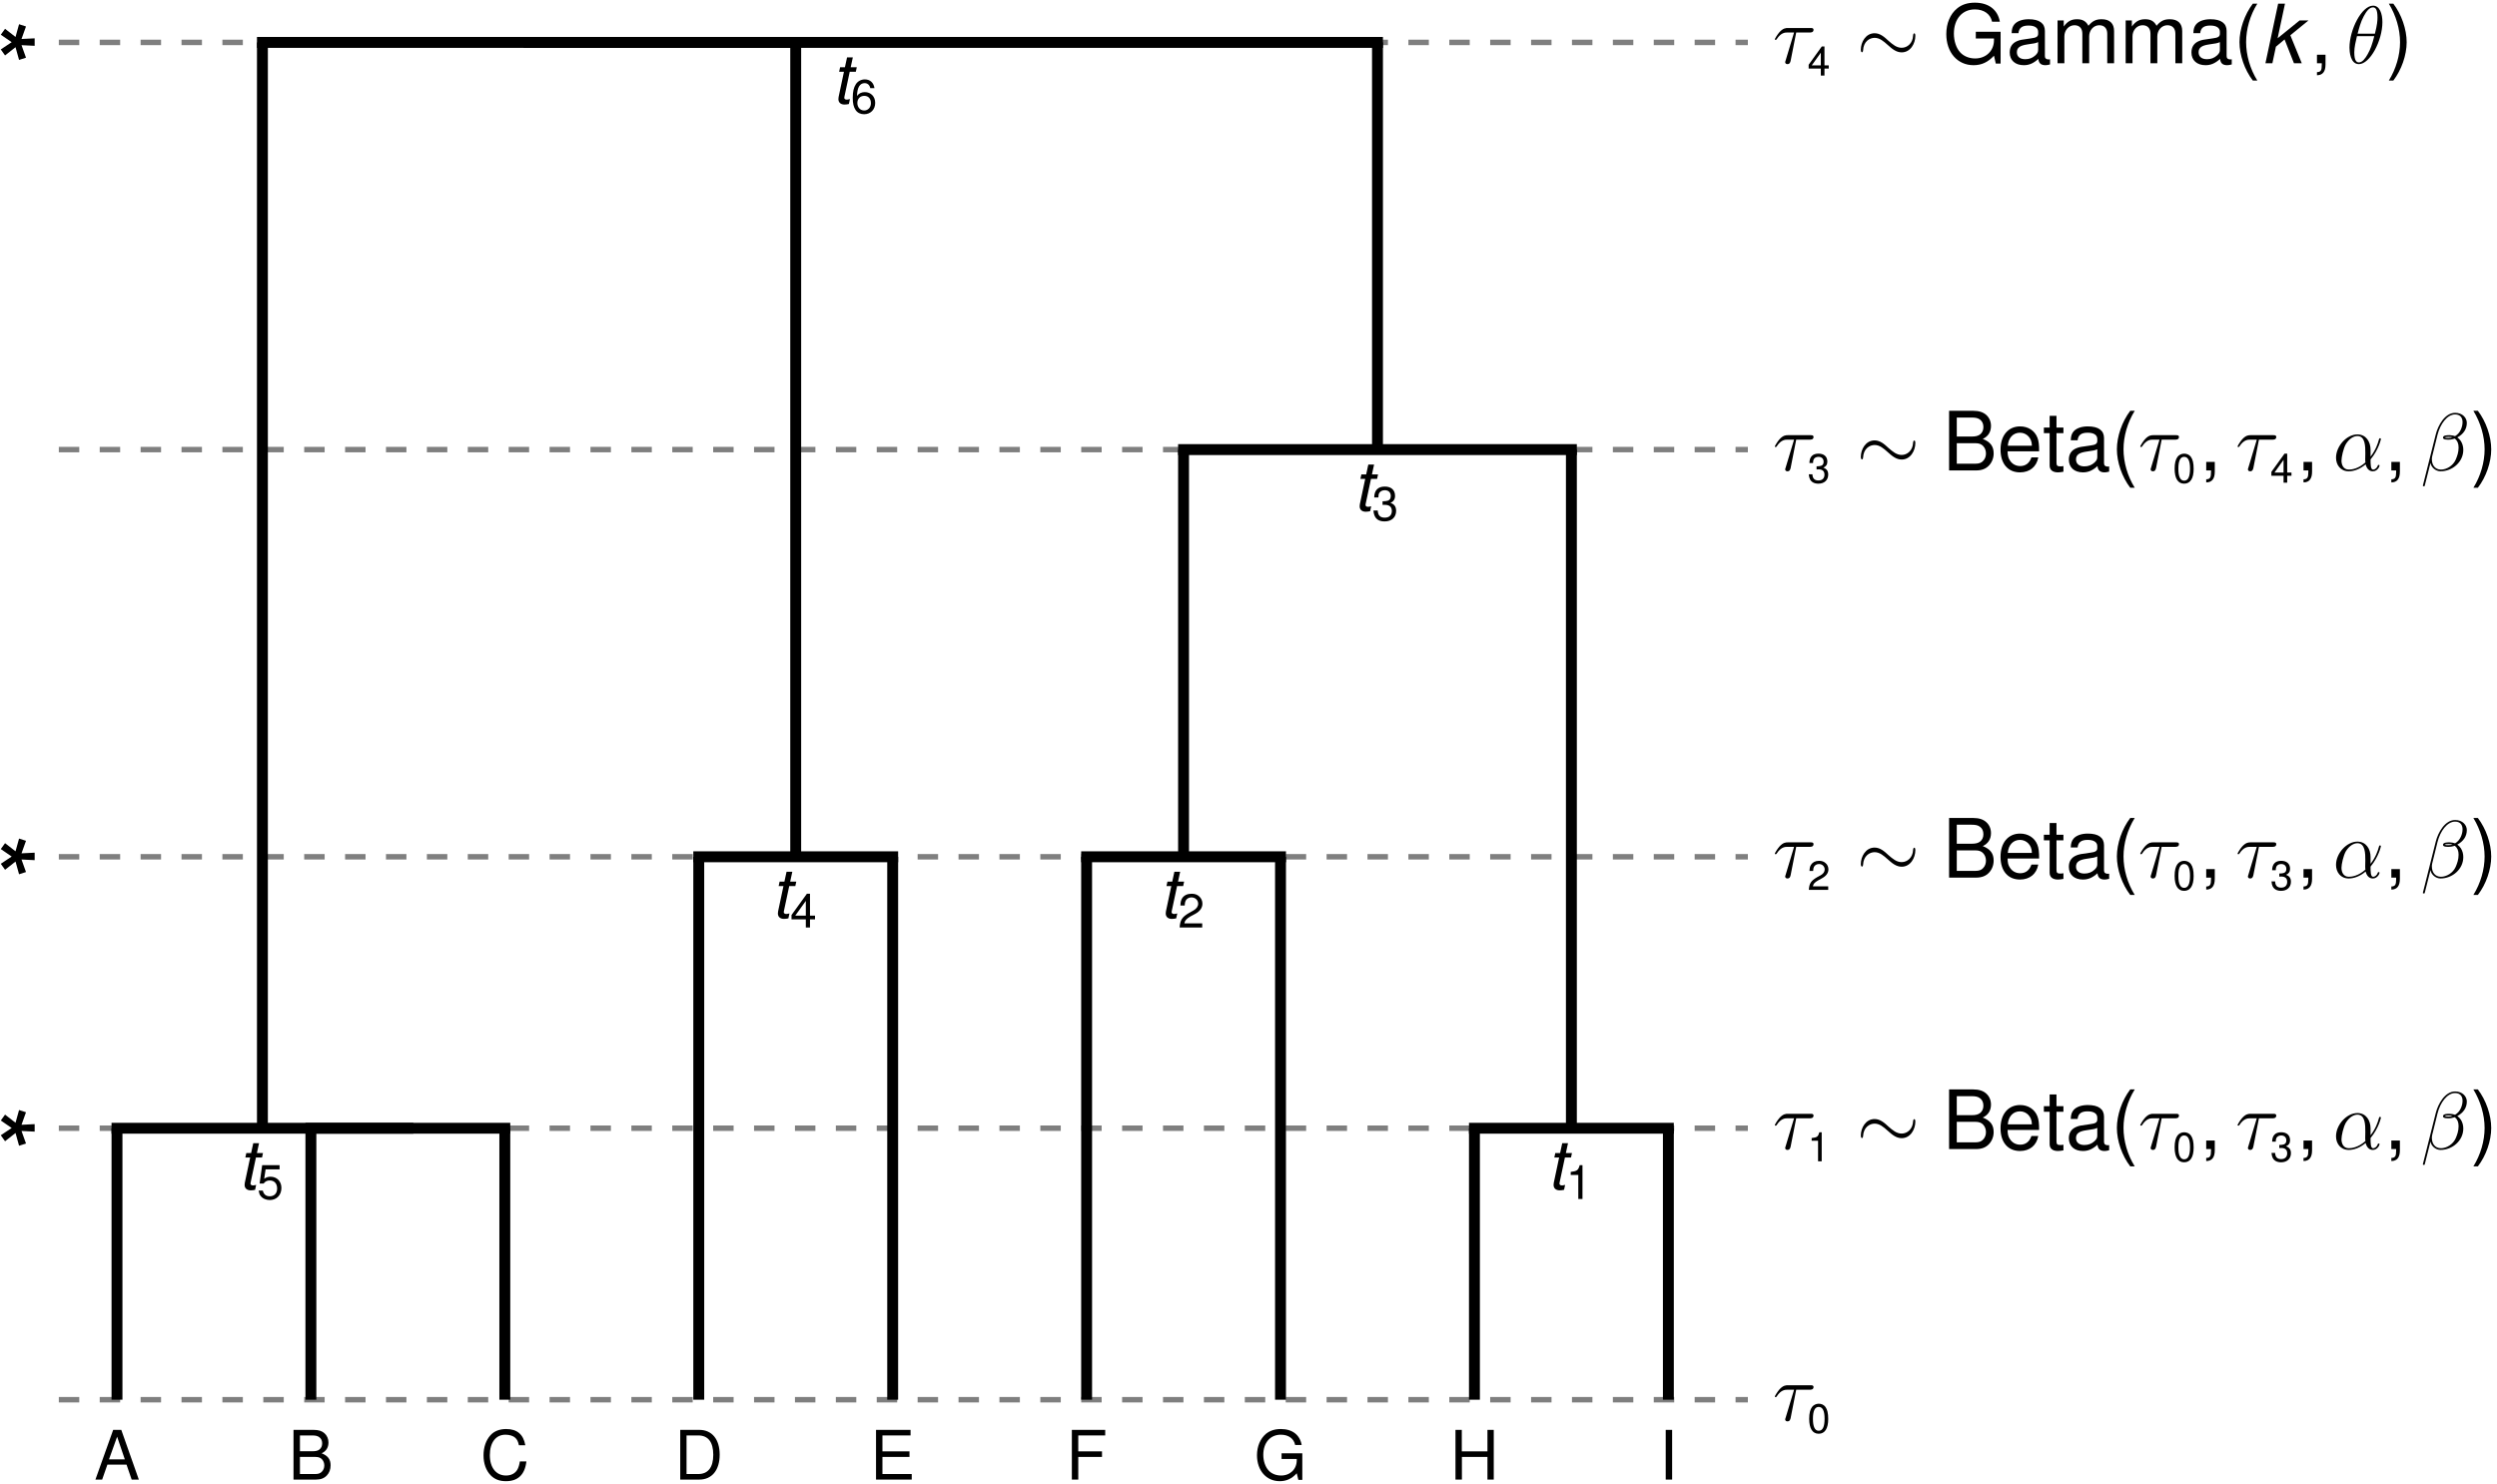 <?xml version="1.0" encoding="UTF-8"?>
<svg xmlns="http://www.w3.org/2000/svg" xmlns:xlink="http://www.w3.org/1999/xlink" width="365pt" height="217pt" viewBox="0 0 365 217" version="1.1">
<defs>
<g>
<symbol overflow="visible" id="glyph0-0">
<path style="stroke:none;" d=""/>
</symbol>
<symbol overflow="visible" id="glyph0-1">
<path style="stroke:none;" d="M 3.438 -4.5 L 5.422 -4.5 C 5.562 -4.5 5.969 -4.5 5.969 -4.891 C 5.969 -5.156 5.734 -5.156 5.516 -5.156 L 2.234 -5.156 C 1.953 -5.156 1.547 -5.156 1 -4.562 C 0.688 -4.219 0.312 -3.578 0.312 -3.516 C 0.312 -3.438 0.375 -3.422 0.438 -3.422 C 0.531 -3.422 0.531 -3.453 0.594 -3.531 C 1.219 -4.5 1.844 -4.5 2.141 -4.5 L 3.125 -4.5 L 1.891 -0.406 C 1.828 -0.234 1.828 -0.203 1.828 -0.172 C 1.828 -0.031 1.906 0.125 2.156 0.125 C 2.516 0.125 2.578 -0.188 2.625 -0.375 Z M 3.438 -4.5 "/>
</symbol>
<symbol overflow="visible" id="glyph0-2">
<path style="stroke:none;" d="M 5.531 -3.031 C 5.531 -4.188 4.875 -5.266 3.609 -5.266 C 2.047 -5.266 0.484 -3.562 0.484 -1.859 C 0.484 -0.828 1.125 0.125 2.344 0.125 C 3.078 0.125 3.969 -0.172 4.812 -0.891 C 4.984 -0.219 5.359 0.125 5.875 0.125 C 6.516 0.125 6.844 -0.547 6.844 -0.703 C 6.844 -0.812 6.75 -0.812 6.719 -0.812 C 6.625 -0.812 6.609 -0.781 6.578 -0.688 C 6.469 -0.375 6.188 -0.125 5.906 -0.125 C 5.531 -0.125 5.531 -0.891 5.531 -1.609 C 6.75 -3.078 7.047 -4.578 7.047 -4.594 C 7.047 -4.703 6.938 -4.703 6.906 -4.703 C 6.797 -4.703 6.797 -4.656 6.734 -4.453 C 6.594 -3.922 6.281 -2.984 5.531 -2.016 Z M 4.781 -1.172 C 3.734 -0.234 2.781 -0.125 2.359 -0.125 C 1.516 -0.125 1.281 -0.875 1.281 -1.438 C 1.281 -1.953 1.547 -3.172 1.906 -3.828 C 2.406 -4.656 3.078 -5.031 3.609 -5.031 C 4.766 -5.031 4.766 -3.516 4.766 -2.516 C 4.766 -2.219 4.75 -1.906 4.75 -1.609 C 4.75 -1.359 4.766 -1.297 4.781 -1.172 Z M 4.781 -1.172 "/>
</symbol>
<symbol overflow="visible" id="glyph0-3">
<path style="stroke:none;" d="M 6.766 -6.953 C 6.766 -7.672 6.156 -8.422 5.062 -8.422 C 3.531 -8.422 2.547 -6.531 2.234 -5.297 L 0.344 2.203 C 0.328 2.297 0.391 2.312 0.453 2.312 C 0.531 2.312 0.594 2.312 0.609 2.25 L 1.453 -1.094 C 1.562 -0.438 2.219 0.125 2.922 0.125 C 4.641 0.125 6.25 -1.219 6.25 -3 C 6.25 -3.453 6.141 -3.906 5.891 -4.297 C 5.75 -4.516 5.562 -4.688 5.375 -4.828 C 6.234 -5.281 6.766 -6.016 6.766 -6.953 Z M 4.688 -4.844 C 4.5 -4.766 4.297 -4.75 4.078 -4.75 C 3.906 -4.75 3.75 -4.734 3.531 -4.812 C 3.656 -4.891 3.844 -4.906 4.094 -4.906 C 4.297 -4.906 4.516 -4.891 4.688 -4.844 Z M 6.141 -7.062 C 6.141 -6.406 5.828 -5.453 5.047 -5.016 C 4.812 -5.094 4.5 -5.156 4.25 -5.156 C 4 -5.156 3.281 -5.172 3.281 -4.797 C 3.281 -4.469 3.938 -4.5 4.141 -4.5 C 4.453 -4.5 4.719 -4.578 5.016 -4.656 C 5.391 -4.344 5.562 -3.938 5.562 -3.344 C 5.562 -2.656 5.359 -2.094 5.141 -1.578 C 4.75 -0.688 3.812 -0.125 2.984 -0.125 C 2.109 -0.125 1.656 -0.812 1.656 -1.625 C 1.656 -1.734 1.656 -1.891 1.703 -2.062 L 2.484 -5.219 C 2.875 -6.781 3.891 -8.188 5.047 -8.188 C 5.906 -8.188 6.141 -7.594 6.141 -7.062 Z M 6.141 -7.062 "/>
</symbol>
<symbol overflow="visible" id="glyph0-4">
<path style="stroke:none;" d="M 5.297 -6.016 C 5.297 -7.234 4.906 -8.422 3.938 -8.422 C 2.266 -8.422 0.484 -4.906 0.484 -2.281 C 0.484 -1.734 0.594 0.125 1.859 0.125 C 3.484 0.125 5.297 -3.297 5.297 -6.016 Z M 1.672 -4.328 C 1.859 -5.031 2.109 -6.031 2.578 -6.891 C 2.969 -7.609 3.391 -8.172 3.922 -8.172 C 4.312 -8.172 4.578 -7.844 4.578 -6.688 C 4.578 -6.266 4.547 -5.672 4.203 -4.328 Z M 4.109 -3.969 C 3.812 -2.797 3.562 -2.047 3.125 -1.297 C 2.781 -0.688 2.359 -0.125 1.859 -0.125 C 1.5 -0.125 1.188 -0.406 1.188 -1.594 C 1.188 -2.359 1.391 -3.172 1.578 -3.969 Z M 4.109 -3.969 "/>
</symbol>
<symbol overflow="visible" id="glyph1-0">
<path style="stroke:none;" d=""/>
</symbol>
<symbol overflow="visible" id="glyph1-1">
<path style="stroke:none;" d="M 1.641 -4.25 C 1.25 -4.25 0.891 -4.062 0.672 -3.781 C 0.391 -3.406 0.25 -2.844 0.25 -2.047 C 0.25 -0.625 0.734 0.141 1.641 0.141 C 2.547 0.141 3.031 -0.625 3.031 -2.016 C 3.031 -2.844 2.906 -3.391 2.625 -3.781 C 2.406 -4.078 2.047 -4.25 1.641 -4.25 Z M 1.641 -3.781 C 2.219 -3.781 2.5 -3.203 2.5 -2.062 C 2.5 -0.859 2.219 -0.297 1.641 -0.297 C 1.078 -0.297 0.797 -0.891 0.797 -2.047 C 0.797 -3.203 1.078 -3.781 1.641 -3.781 Z M 1.641 -3.781 "/>
</symbol>
<symbol overflow="visible" id="glyph1-2">
<path style="stroke:none;" d="M 1.547 -3.016 L 1.547 0 L 2.078 0 L 2.078 -4.25 L 1.734 -4.25 C 1.547 -3.594 1.422 -3.5 0.609 -3.406 L 0.609 -3.016 Z M 1.547 -3.016 "/>
</symbol>
<symbol overflow="visible" id="glyph1-3">
<path style="stroke:none;" d="M 1.328 -1.938 L 1.391 -1.938 L 1.609 -1.953 C 2.188 -1.953 2.484 -1.688 2.484 -1.172 C 2.484 -0.641 2.156 -0.328 1.609 -0.328 C 1.031 -0.328 0.75 -0.609 0.719 -1.234 L 0.188 -1.234 C 0.219 -0.891 0.281 -0.672 0.375 -0.484 C 0.594 -0.078 1.016 0.141 1.594 0.141 C 2.469 0.141 3.031 -0.391 3.031 -1.188 C 3.031 -1.719 2.812 -2.016 2.312 -2.203 C 2.703 -2.359 2.906 -2.656 2.906 -3.078 C 2.906 -3.812 2.422 -4.25 1.609 -4.25 C 0.75 -4.25 0.297 -3.781 0.281 -2.875 L 0.812 -2.875 C 0.812 -3.125 0.844 -3.266 0.906 -3.406 C 1.016 -3.641 1.281 -3.781 1.609 -3.781 C 2.078 -3.781 2.359 -3.5 2.359 -3.062 C 2.359 -2.766 2.25 -2.578 2.016 -2.484 C 1.875 -2.422 1.688 -2.406 1.328 -2.391 Z M 1.328 -1.938 "/>
</symbol>
<symbol overflow="visible" id="glyph1-4">
<path style="stroke:none;" d="M 3.031 -0.516 L 0.797 -0.516 C 0.844 -0.875 1.047 -1.094 1.562 -1.391 L 2.156 -1.719 C 2.75 -2.047 3.062 -2.484 3.062 -3 C 3.062 -3.344 2.922 -3.688 2.656 -3.906 C 2.406 -4.141 2.094 -4.25 1.703 -4.25 C 1.156 -4.25 0.766 -4.047 0.531 -3.688 C 0.375 -3.469 0.312 -3.203 0.297 -2.766 L 0.828 -2.766 C 0.844 -3.062 0.875 -3.234 0.953 -3.375 C 1.094 -3.625 1.359 -3.781 1.688 -3.781 C 2.156 -3.781 2.516 -3.438 2.516 -2.984 C 2.516 -2.656 2.328 -2.359 1.938 -2.141 L 1.391 -1.844 C 0.516 -1.328 0.25 -0.938 0.203 0 L 3.031 0 Z M 3.031 -0.516 "/>
</symbol>
<symbol overflow="visible" id="glyph1-5">
<path style="stroke:none;" d="M 1.953 -1.016 L 1.953 0 L 2.484 0 L 2.484 -1.016 L 3.109 -1.016 L 3.109 -1.484 L 2.484 -1.484 L 2.484 -4.25 L 2.094 -4.25 L 0.172 -1.578 L 0.172 -1.016 Z M 1.953 -1.484 L 0.625 -1.484 L 1.953 -3.344 Z M 1.953 -1.484 "/>
</symbol>
<symbol overflow="visible" id="glyph2-0">
<path style="stroke:none;" d=""/>
</symbol>
<symbol overflow="visible" id="glyph2-1">
<path style="stroke:none;" d="M 8.625 -4 C 8.625 -4.25 8.562 -4.375 8.469 -4.375 C 8.406 -4.375 8.312 -4.297 8.297 -4.062 C 8.25 -2.922 7.453 -2.266 6.625 -2.266 C 5.875 -2.266 5.297 -2.766 4.703 -3.281 C 4.094 -3.844 3.484 -4.391 2.672 -4.391 C 1.359 -4.391 0.656 -3.078 0.656 -1.984 C 0.656 -1.609 0.812 -1.609 0.828 -1.609 C 0.953 -1.609 0.984 -1.844 0.984 -1.875 C 1.047 -3.188 1.938 -3.719 2.672 -3.719 C 3.422 -3.719 4 -3.203 4.578 -2.688 C 5.188 -2.141 5.812 -1.594 6.625 -1.594 C 7.922 -1.594 8.625 -2.906 8.625 -4 Z M 8.625 -4 "/>
</symbol>
<symbol overflow="visible" id="glyph3-0">
<path style="stroke:none;" d=""/>
</symbol>
<symbol overflow="visible" id="glyph3-1">
<path style="stroke:none;" d="M 0.938 0 L 4.875 0 C 5.703 0 6.312 -0.234 6.781 -0.734 C 7.203 -1.188 7.453 -1.812 7.453 -2.484 C 7.453 -3.531 6.969 -4.172 5.859 -4.609 C 6.641 -4.969 7.062 -5.625 7.062 -6.5 C 7.062 -7.141 6.828 -7.703 6.375 -8.109 C 5.922 -8.516 5.312 -8.719 4.484 -8.719 L 0.938 -8.719 Z M 2.062 -4.953 L 2.062 -7.734 L 4.203 -7.734 C 4.828 -7.734 5.172 -7.656 5.469 -7.422 C 5.781 -7.188 5.953 -6.828 5.953 -6.344 C 5.953 -5.875 5.781 -5.516 5.469 -5.266 C 5.172 -5.047 4.828 -4.953 4.203 -4.953 Z M 2.062 -0.984 L 2.062 -3.984 L 4.766 -3.984 C 5.312 -3.984 5.672 -3.844 5.922 -3.562 C 6.188 -3.281 6.328 -2.906 6.328 -2.469 C 6.328 -2.062 6.188 -1.672 5.922 -1.406 C 5.672 -1.109 5.312 -0.984 4.766 -0.984 Z M 2.062 -0.984 "/>
</symbol>
<symbol overflow="visible" id="glyph3-2">
<path style="stroke:none;" d="M 6.125 -2.797 C 6.125 -3.75 6.062 -4.328 5.875 -4.797 C 5.469 -5.828 4.516 -6.438 3.344 -6.438 C 1.609 -6.438 0.484 -5.109 0.484 -3.047 C 0.484 -0.984 1.562 0.281 3.328 0.281 C 4.75 0.281 5.75 -0.531 6 -1.906 L 5 -1.906 C 4.719 -1.078 4.156 -0.641 3.359 -0.641 C 2.719 -0.641 2.188 -0.938 1.859 -1.453 C 1.609 -1.812 1.531 -2.172 1.516 -2.797 Z M 1.547 -3.609 C 1.625 -4.766 2.328 -5.516 3.328 -5.516 C 4.312 -5.516 5.062 -4.703 5.062 -3.688 C 5.062 -3.656 5.062 -3.641 5.062 -3.609 Z M 1.547 -3.609 "/>
</symbol>
<symbol overflow="visible" id="glyph3-3">
<path style="stroke:none;" d="M 3.031 -6.266 L 2.016 -6.266 L 2.016 -7.984 L 1.016 -7.984 L 1.016 -6.266 L 0.172 -6.266 L 0.172 -5.453 L 1.016 -5.453 L 1.016 -0.719 C 1.016 -0.078 1.453 0.281 2.219 0.281 C 2.469 0.281 2.703 0.25 3.031 0.188 L 3.031 -0.641 C 2.906 -0.609 2.75 -0.594 2.562 -0.594 C 2.125 -0.594 2.016 -0.719 2.016 -1.156 L 2.016 -5.453 L 3.031 -5.453 Z M 3.031 -6.266 "/>
</symbol>
<symbol overflow="visible" id="glyph3-4">
<path style="stroke:none;" d="M 6.391 -0.578 C 6.281 -0.562 6.234 -0.562 6.188 -0.562 C 5.828 -0.562 5.641 -0.734 5.641 -1.047 L 5.641 -4.734 C 5.641 -5.844 4.828 -6.438 3.281 -6.438 C 2.375 -6.438 1.625 -6.188 1.203 -5.719 C 0.922 -5.391 0.797 -5.031 0.781 -4.406 L 1.781 -4.406 C 1.859 -5.172 2.312 -5.516 3.25 -5.516 C 4.141 -5.516 4.656 -5.188 4.656 -4.594 L 4.656 -4.328 C 4.656 -3.906 4.406 -3.734 3.609 -3.641 C 2.203 -3.453 1.984 -3.406 1.609 -3.25 C 0.875 -2.953 0.5 -2.391 0.5 -1.578 C 0.5 -0.438 1.297 0.281 2.562 0.281 C 3.344 0.281 3.984 0 4.688 -0.641 C 4.75 -0.016 5.062 0.281 5.719 0.281 C 5.922 0.281 6.078 0.25 6.391 0.172 Z M 4.656 -1.969 C 4.656 -1.641 4.547 -1.438 4.25 -1.156 C 3.844 -0.781 3.359 -0.594 2.766 -0.594 C 2 -0.594 1.547 -0.969 1.547 -1.609 C 1.547 -2.266 1.984 -2.594 3.047 -2.75 C 4.094 -2.891 4.312 -2.938 4.656 -3.094 Z M 4.656 -1.969 "/>
</symbol>
<symbol overflow="visible" id="glyph3-5">
<path style="stroke:none;" d="M 2.828 -8.719 C 1.625 -7.141 0.875 -4.969 0.875 -3.094 C 0.875 -1.203 1.625 0.969 2.828 2.531 L 3.484 2.531 C 2.422 0.828 1.844 -1.188 1.844 -3.094 C 1.844 -5 2.422 -7.016 3.484 -8.719 Z M 2.828 -8.719 "/>
</symbol>
<symbol overflow="visible" id="glyph3-6">
<path style="stroke:none;" d="M 1.047 -1.25 L 1.047 0 L 1.75 0 L 1.75 0.219 C 1.75 1.047 1.609 1.281 1.047 1.297 L 1.047 1.75 C 1.875 1.75 2.297 1.219 2.297 0.188 L 2.297 -1.25 Z M 1.047 -1.25 "/>
</symbol>
<symbol overflow="visible" id="glyph3-7">
<path style="stroke:none;" d="M 1.109 2.531 C 2.312 0.969 3.062 -1.203 3.062 -3.078 C 3.062 -4.969 2.312 -7.141 1.109 -8.719 L 0.453 -8.719 C 1.5 -7 2.094 -5 2.094 -3.078 C 2.094 -1.188 1.5 0.844 0.453 2.531 Z M 1.109 2.531 "/>
</symbol>
<symbol overflow="visible" id="glyph3-8">
<path style="stroke:none;" d="M 8.469 -4.609 L 4.844 -4.609 L 4.844 -3.625 L 7.5 -3.625 L 7.5 -3.375 C 7.5 -1.828 6.344 -0.703 4.75 -0.703 C 3.875 -0.703 3.078 -1.031 2.562 -1.594 C 1.984 -2.219 1.641 -3.25 1.641 -4.328 C 1.641 -6.469 2.859 -7.875 4.703 -7.875 C 6.031 -7.875 6.984 -7.203 7.219 -6.078 L 8.359 -6.078 C 8.047 -7.844 6.703 -8.859 4.703 -8.859 C 3.641 -8.859 2.781 -8.578 2.109 -8.016 C 1.094 -7.188 0.531 -5.828 0.531 -4.266 C 0.531 -1.594 2.156 0.281 4.516 0.281 C 5.703 0.281 6.641 -0.172 7.5 -1.109 L 7.766 0.047 L 8.469 0.047 Z M 8.469 -4.609 "/>
</symbol>
<symbol overflow="visible" id="glyph3-9">
<path style="stroke:none;" d="M 0.844 -6.266 L 0.844 0 L 1.844 0 L 1.844 -3.938 C 1.844 -4.844 2.5 -5.562 3.312 -5.562 C 4.047 -5.562 4.469 -5.109 4.469 -4.312 L 4.469 0 L 5.469 0 L 5.469 -3.938 C 5.469 -4.844 6.125 -5.562 6.938 -5.562 C 7.672 -5.562 8.109 -5.109 8.109 -4.312 L 8.109 0 L 9.109 0 L 9.109 -4.703 C 9.109 -5.828 8.469 -6.438 7.297 -6.438 C 6.453 -6.438 5.953 -6.188 5.359 -5.484 C 5 -6.156 4.5 -6.438 3.688 -6.438 C 2.844 -6.438 2.297 -6.125 1.75 -5.375 L 1.75 -6.266 Z M 0.844 -6.266 "/>
</symbol>
<symbol overflow="visible" id="glyph4-0">
<path style="stroke:none;" d=""/>
</symbol>
<symbol overflow="visible" id="glyph4-1">
<path style="stroke:none;" d="M 12.547 2.75 L 10.625 2.844 L 11.281 1.016 L 10.266 0.688 L 9.75 2.547 L 8.219 1.359 L 7.594 2.219 L 9.188 3.312 L 7.594 4.375 L 8.219 5.25 L 9.75 4.047 L 10.266 5.906 L 11.281 5.578 L 10.625 3.75 L 12.547 3.844 Z M 12.547 2.75 "/>
</symbol>
<symbol overflow="visible" id="glyph5-0">
<path style="stroke:none;" d=""/>
</symbol>
<symbol overflow="visible" id="glyph5-1">
<path style="stroke:none;" d="M 3.547 -8.719 L 2.547 -8.719 L 0.688 0 L 1.703 0 L 2.219 -2.422 L 3.484 -3.484 L 4.859 0 L 6 0 L 4.328 -4.094 L 6.984 -6.266 L 5.688 -6.266 L 2.469 -3.656 Z M 3.547 -8.719 "/>
</symbol>
<symbol overflow="visible" id="glyph6-0">
<path style="stroke:none;" d=""/>
</symbol>
<symbol overflow="visible" id="glyph6-1">
<path style="stroke:none;" d="M 1.938 -7.266 L 1 -7.266 L 1 0 L 1.938 0 Z M 1.938 -7.266 "/>
</symbol>
<symbol overflow="visible" id="glyph6-2">
<path style="stroke:none;" d="M 5.5 -3.312 L 5.5 0 L 6.422 0 L 6.422 -7.266 L 5.5 -7.266 L 5.5 -4.125 L 1.75 -4.125 L 1.75 -7.266 L 0.828 -7.266 L 0.828 0 L 1.766 0 L 1.766 -3.312 Z M 5.5 -3.312 "/>
</symbol>
<symbol overflow="visible" id="glyph6-3">
<path style="stroke:none;" d="M 7.062 -3.844 L 4.031 -3.844 L 4.031 -3.016 L 6.25 -3.016 L 6.25 -2.828 C 6.25 -1.531 5.297 -0.594 3.969 -0.594 C 3.234 -0.594 2.562 -0.859 2.141 -1.328 C 1.656 -1.844 1.359 -2.719 1.359 -3.609 C 1.359 -5.391 2.375 -6.562 3.922 -6.562 C 5.031 -6.562 5.828 -6 6.016 -5.062 L 6.969 -5.062 C 6.703 -6.547 5.594 -7.391 3.922 -7.391 C 3.047 -7.391 2.328 -7.156 1.75 -6.688 C 0.922 -5.984 0.438 -4.859 0.438 -3.562 C 0.438 -1.328 1.797 0.234 3.766 0.234 C 4.75 0.234 5.547 -0.141 6.25 -0.922 L 6.484 0.047 L 7.062 0.047 Z M 7.062 -3.844 "/>
</symbol>
<symbol overflow="visible" id="glyph6-4">
<path style="stroke:none;" d="M 1.828 -3.312 L 5.297 -3.312 L 5.297 -4.125 L 1.828 -4.125 L 1.828 -6.453 L 5.766 -6.453 L 5.766 -7.266 L 0.891 -7.266 L 0.891 0 L 1.828 0 Z M 1.828 -3.312 "/>
</symbol>
<symbol overflow="visible" id="glyph6-5">
<path style="stroke:none;" d="M 1.828 -3.312 L 5.781 -3.312 L 5.781 -4.125 L 1.828 -4.125 L 1.828 -6.453 L 5.938 -6.453 L 5.938 -7.266 L 0.891 -7.266 L 0.891 0 L 6.109 0 L 6.109 -0.812 L 1.828 -0.812 Z M 1.828 -3.312 "/>
</symbol>
<symbol overflow="visible" id="glyph6-6">
<path style="stroke:none;" d="M 0.891 0 L 3.688 0 C 5.516 0 6.656 -1.375 6.656 -3.641 C 6.656 -5.891 5.531 -7.266 3.688 -7.266 L 0.891 -7.266 Z M 1.812 -0.812 L 1.812 -6.453 L 3.531 -6.453 C 4.969 -6.453 5.719 -5.484 5.719 -3.625 C 5.719 -1.797 4.969 -0.812 3.531 -0.812 Z M 1.812 -0.812 "/>
</symbol>
<symbol overflow="visible" id="glyph6-7">
<path style="stroke:none;" d="M 6.594 -5.016 C 6.312 -6.609 5.391 -7.391 3.797 -7.391 C 2.828 -7.391 2.031 -7.078 1.5 -6.484 C 0.844 -5.766 0.484 -4.719 0.484 -3.547 C 0.484 -2.359 0.844 -1.328 1.531 -0.625 C 2.094 -0.047 2.812 0.234 3.766 0.234 C 5.531 0.234 6.531 -0.734 6.75 -2.656 L 5.797 -2.656 C 5.719 -2.156 5.609 -1.812 5.469 -1.531 C 5.156 -0.922 4.547 -0.594 3.766 -0.594 C 2.328 -0.594 1.406 -1.75 1.406 -3.562 C 1.406 -5.422 2.281 -6.562 3.688 -6.562 C 4.281 -6.562 4.828 -6.391 5.125 -6.109 C 5.391 -5.859 5.547 -5.547 5.656 -5.016 Z M 6.594 -5.016 "/>
</symbol>
<symbol overflow="visible" id="glyph6-8">
<path style="stroke:none;" d="M 0.781 0 L 4.062 0 C 4.75 0 5.266 -0.188 5.656 -0.609 C 6.016 -0.984 6.203 -1.5 6.203 -2.078 C 6.203 -2.953 5.812 -3.484 4.891 -3.844 C 5.547 -4.141 5.891 -4.688 5.891 -5.422 C 5.891 -5.953 5.688 -6.422 5.312 -6.766 C 4.938 -7.109 4.438 -7.266 3.734 -7.266 L 0.781 -7.266 Z M 1.719 -4.141 L 1.719 -6.453 L 3.516 -6.453 C 4.031 -6.453 4.312 -6.375 4.562 -6.188 C 4.828 -5.984 4.969 -5.688 4.969 -5.297 C 4.969 -4.906 4.828 -4.594 4.562 -4.391 C 4.312 -4.203 4.031 -4.141 3.516 -4.141 Z M 1.719 -0.812 L 1.719 -3.312 L 3.984 -3.312 C 4.422 -3.312 4.719 -3.203 4.938 -2.969 C 5.156 -2.734 5.281 -2.422 5.281 -2.062 C 5.281 -1.719 5.156 -1.391 4.938 -1.172 C 4.719 -0.922 4.422 -0.812 3.984 -0.812 Z M 1.719 -0.812 "/>
</symbol>
<symbol overflow="visible" id="glyph6-9">
<path style="stroke:none;" d="M 4.719 -2.188 L 5.469 0 L 6.516 0 L 3.953 -7.266 L 2.766 -7.266 L 0.172 0 L 1.156 0 L 1.922 -2.188 Z M 4.469 -2.953 L 2.156 -2.953 L 3.344 -6.266 Z M 4.469 -2.953 "/>
</symbol>
<symbol overflow="visible" id="glyph7-0">
<path style="stroke:none;" d=""/>
</symbol>
<symbol overflow="visible" id="glyph7-1">
<path style="stroke:none;" d="M 3.656 -5.219 L 2.766 -5.219 L 3.078 -6.656 L 2.234 -6.656 L 1.922 -5.219 L 1.219 -5.219 L 1.078 -4.562 L 1.781 -4.562 L 1 -0.875 C 0.984 -0.766 0.969 -0.656 0.969 -0.562 C 0.969 -0.062 1.312 0.234 1.859 0.234 C 2.047 0.234 2.359 0.203 2.5 0.156 L 2.656 -0.562 C 2.359 -0.5 2.297 -0.484 2.188 -0.484 C 1.969 -0.484 1.828 -0.594 1.828 -0.75 C 1.828 -0.781 1.828 -0.844 1.844 -0.891 L 2.625 -4.562 L 3.516 -4.562 Z M 3.656 -5.219 "/>
</symbol>
<symbol overflow="visible" id="glyph8-0">
<path style="stroke:none;" d=""/>
</symbol>
<symbol overflow="visible" id="glyph8-1">
<path style="stroke:none;" d="M 3.469 -3.656 C 3.359 -4.453 2.828 -4.938 2.062 -4.938 C 1.531 -4.938 1.031 -4.672 0.75 -4.234 C 0.438 -3.75 0.297 -3.156 0.297 -2.25 C 0.297 -1.422 0.422 -0.891 0.719 -0.453 C 0.984 -0.062 1.422 0.156 1.953 0.156 C 2.906 0.156 3.578 -0.531 3.578 -1.5 C 3.578 -2.422 2.953 -3.078 2.062 -3.078 C 1.578 -3.078 1.188 -2.891 0.922 -2.516 C 0.938 -3.734 1.328 -4.391 2.031 -4.391 C 2.453 -4.391 2.766 -4.125 2.859 -3.656 Z M 1.984 -2.531 C 2.578 -2.531 2.953 -2.125 2.953 -1.453 C 2.953 -0.844 2.531 -0.391 1.969 -0.391 C 1.391 -0.391 0.969 -0.859 0.969 -1.484 C 0.969 -2.109 1.375 -2.531 1.984 -2.531 Z M 1.984 -2.531 "/>
</symbol>
<symbol overflow="visible" id="glyph8-2">
<path style="stroke:none;" d="M 1.547 -2.266 L 1.875 -2.266 C 2.547 -2.266 2.906 -1.969 2.906 -1.375 C 2.906 -0.75 2.516 -0.391 1.875 -0.391 C 1.203 -0.391 0.875 -0.719 0.844 -1.438 L 0.219 -1.438 C 0.25 -1.031 0.328 -0.781 0.438 -0.562 C 0.688 -0.078 1.172 0.156 1.859 0.156 C 2.875 0.156 3.531 -0.453 3.531 -1.375 C 3.531 -2 3.281 -2.359 2.688 -2.562 C 3.156 -2.734 3.375 -3.094 3.375 -3.578 C 3.375 -4.438 2.812 -4.938 1.875 -4.938 C 0.875 -4.938 0.344 -4.391 0.328 -3.344 L 0.938 -3.344 C 0.953 -3.641 0.969 -3.812 1.047 -3.969 C 1.188 -4.234 1.5 -4.406 1.875 -4.406 C 2.422 -4.406 2.75 -4.078 2.75 -3.562 C 2.75 -3.219 2.625 -3 2.359 -2.891 C 2.188 -2.828 1.969 -2.797 1.547 -2.781 Z M 1.547 -2.266 "/>
</symbol>
<symbol overflow="visible" id="glyph8-3">
<path style="stroke:none;" d="M 1.812 -3.516 L 1.812 0 L 2.422 0 L 2.422 -4.938 L 2.016 -4.938 C 1.797 -4.188 1.656 -4.078 0.703 -3.953 L 0.703 -3.516 Z M 1.812 -3.516 "/>
</symbol>
<symbol overflow="visible" id="glyph8-4">
<path style="stroke:none;" d="M 3.531 -0.609 L 0.922 -0.609 C 0.984 -1.016 1.219 -1.266 1.812 -1.625 L 2.516 -2 C 3.203 -2.375 3.562 -2.891 3.562 -3.484 C 3.562 -3.906 3.391 -4.281 3.094 -4.547 C 2.812 -4.812 2.453 -4.938 1.984 -4.938 C 1.359 -4.938 0.891 -4.719 0.609 -4.297 C 0.438 -4.031 0.359 -3.734 0.344 -3.219 L 0.969 -3.219 C 0.984 -3.562 1.031 -3.766 1.109 -3.922 C 1.266 -4.219 1.594 -4.406 1.953 -4.406 C 2.516 -4.406 2.938 -4 2.938 -3.484 C 2.938 -3.094 2.703 -2.75 2.266 -2.5 L 1.625 -2.141 C 0.594 -1.547 0.297 -1.094 0.234 0 L 3.531 0 Z M 3.531 -0.609 "/>
</symbol>
<symbol overflow="visible" id="glyph8-5">
<path style="stroke:none;" d="M 2.281 -1.188 L 2.281 0 L 2.891 0 L 2.891 -1.188 L 3.625 -1.188 L 3.625 -1.734 L 2.891 -1.734 L 2.891 -4.938 L 2.438 -4.938 L 0.188 -1.828 L 0.188 -1.188 Z M 2.281 -1.734 L 0.734 -1.734 L 2.281 -3.891 Z M 2.281 -1.734 "/>
</symbol>
<symbol overflow="visible" id="glyph8-6">
<path style="stroke:none;" d="M 3.312 -4.938 L 0.766 -4.938 L 0.391 -2.25 L 0.969 -2.25 C 1.25 -2.594 1.484 -2.703 1.875 -2.703 C 2.531 -2.703 2.953 -2.266 2.953 -1.531 C 2.953 -0.812 2.531 -0.391 1.875 -0.391 C 1.328 -0.391 1 -0.656 0.859 -1.219 L 0.25 -1.219 C 0.328 -0.812 0.391 -0.609 0.547 -0.438 C 0.828 -0.062 1.328 0.156 1.875 0.156 C 2.875 0.156 3.578 -0.562 3.578 -1.609 C 3.578 -2.578 2.922 -3.25 1.984 -3.25 C 1.625 -3.25 1.359 -3.156 1.062 -2.953 L 1.266 -4.328 L 3.312 -4.328 Z M 3.312 -4.938 "/>
</symbol>
</g>
</defs>
<g id="surface1">
<path style="fill:none;stroke-width:0.797;stroke-linecap:butt;stroke-linejoin:miter;stroke:rgb(0%,0%,0%);stroke-opacity:0.5;stroke-dasharray:2.989,2.989;stroke-miterlimit:10;" d="M 198.426 -8.502 L 198.426 238.396 " transform="matrix(0,1,1,0,17.1,6.203)"/>
<g style="fill:rgb(0%,0%,0%);fill-opacity:1;">
  <use xlink:href="#glyph0-1" x="259.125" y="207.675"/>
</g>
<g style="fill:rgb(0%,0%,0%);fill-opacity:1;">
  <use xlink:href="#glyph1-1" x="264.209" y="209.468"/>
</g>
<path style="fill:none;stroke-width:0.797;stroke-linecap:butt;stroke-linejoin:miter;stroke:rgb(0%,0%,0%);stroke-opacity:0.5;stroke-dasharray:2.989,2.989;stroke-miterlimit:10;" d="M 158.742 -8.502 L 158.742 238.396 " transform="matrix(0,1,1,0,17.1,6.203)"/>
<g style="fill:rgb(0%,0%,0%);fill-opacity:1;">
  <use xlink:href="#glyph0-1" x="259.125" y="167.99"/>
</g>
<g style="fill:rgb(0%,0%,0%);fill-opacity:1;">
  <use xlink:href="#glyph1-2" x="264.209" y="169.783"/>
</g>
<g style="fill:rgb(0%,0%,0%);fill-opacity:1;">
  <use xlink:href="#glyph2-1" x="271.351" y="167.99"/>
</g>
<g style="fill:rgb(0%,0%,0%);fill-opacity:1;">
  <use xlink:href="#glyph3-1" x="283.97" y="167.99"/>
  <use xlink:href="#glyph3-2" x="291.944" y="167.99"/>
  <use xlink:href="#glyph3-3" x="298.591" y="167.99"/>
  <use xlink:href="#glyph3-4" x="301.915" y="167.99"/>
  <use xlink:href="#glyph3-5" x="308.562" y="167.99"/>
</g>
<g style="fill:rgb(0%,0%,0%);fill-opacity:1;">
  <use xlink:href="#glyph0-1" x="312.543" y="167.99"/>
</g>
<g style="fill:rgb(0%,0%,0%);fill-opacity:1;">
  <use xlink:href="#glyph1-1" x="317.627" y="169.783"/>
</g>
<g style="fill:rgb(0%,0%,0%);fill-opacity:1;">
  <use xlink:href="#glyph3-6" x="321.448" y="167.99"/>
</g>
<g style="fill:rgb(0%,0%,0%);fill-opacity:1;">
  <use xlink:href="#glyph0-1" x="326.764" y="167.99"/>
</g>
<g style="fill:rgb(0%,0%,0%);fill-opacity:1;">
  <use xlink:href="#glyph1-3" x="331.848" y="169.783"/>
</g>
<g style="fill:rgb(0%,0%,0%);fill-opacity:1;">
  <use xlink:href="#glyph3-6" x="335.669" y="167.99"/>
</g>
<g style="fill:rgb(0%,0%,0%);fill-opacity:1;">
  <use xlink:href="#glyph0-2" x="340.985" y="167.99"/>
</g>
<g style="fill:rgb(0%,0%,0%);fill-opacity:1;">
  <use xlink:href="#glyph3-6" x="348.507" y="167.99"/>
</g>
<g style="fill:rgb(0%,0%,0%);fill-opacity:1;">
  <use xlink:href="#glyph0-3" x="353.823" y="167.99"/>
</g>
<g style="fill:rgb(0%,0%,0%);fill-opacity:1;">
  <use xlink:href="#glyph3-7" x="361.094" y="167.99"/>
</g>
<g style="fill:rgb(0%,0%,0%);fill-opacity:1;">
  <use xlink:href="#glyph4-1" x="-7.48" y="161.595"/>
</g>
<path style="fill:none;stroke-width:0.797;stroke-linecap:butt;stroke-linejoin:miter;stroke:rgb(0%,0%,0%);stroke-opacity:0.5;stroke-dasharray:2.989,2.989;stroke-miterlimit:10;" d="M 119.055 -8.502 L 119.055 238.396 " transform="matrix(0,1,1,0,17.1,6.203)"/>
<g style="fill:rgb(0%,0%,0%);fill-opacity:1;">
  <use xlink:href="#glyph0-1" x="259.125" y="128.305"/>
</g>
<g style="fill:rgb(0%,0%,0%);fill-opacity:1;">
  <use xlink:href="#glyph1-4" x="264.208" y="130.098"/>
</g>
<g style="fill:rgb(0%,0%,0%);fill-opacity:1;">
  <use xlink:href="#glyph2-1" x="271.351" y="128.305"/>
</g>
<g style="fill:rgb(0%,0%,0%);fill-opacity:1;">
  <use xlink:href="#glyph3-1" x="283.97" y="128.305"/>
  <use xlink:href="#glyph3-2" x="291.944" y="128.305"/>
  <use xlink:href="#glyph3-3" x="298.591" y="128.305"/>
  <use xlink:href="#glyph3-4" x="301.915" y="128.305"/>
  <use xlink:href="#glyph3-5" x="308.562" y="128.305"/>
</g>
<g style="fill:rgb(0%,0%,0%);fill-opacity:1;">
  <use xlink:href="#glyph0-1" x="312.543" y="128.305"/>
</g>
<g style="fill:rgb(0%,0%,0%);fill-opacity:1;">
  <use xlink:href="#glyph1-1" x="317.626" y="130.098"/>
</g>
<g style="fill:rgb(0%,0%,0%);fill-opacity:1;">
  <use xlink:href="#glyph3-6" x="321.448" y="128.305"/>
</g>
<g style="fill:rgb(0%,0%,0%);fill-opacity:1;">
  <use xlink:href="#glyph0-1" x="326.764" y="128.305"/>
</g>
<g style="fill:rgb(0%,0%,0%);fill-opacity:1;">
  <use xlink:href="#glyph1-3" x="331.847" y="130.098"/>
</g>
<g style="fill:rgb(0%,0%,0%);fill-opacity:1;">
  <use xlink:href="#glyph3-6" x="335.669" y="128.305"/>
</g>
<g style="fill:rgb(0%,0%,0%);fill-opacity:1;">
  <use xlink:href="#glyph0-2" x="340.985" y="128.305"/>
</g>
<g style="fill:rgb(0%,0%,0%);fill-opacity:1;">
  <use xlink:href="#glyph3-6" x="348.507" y="128.305"/>
</g>
<g style="fill:rgb(0%,0%,0%);fill-opacity:1;">
  <use xlink:href="#glyph0-3" x="353.823" y="128.305"/>
</g>
<g style="fill:rgb(0%,0%,0%);fill-opacity:1;">
  <use xlink:href="#glyph3-7" x="361.094" y="128.305"/>
</g>
<g style="fill:rgb(0%,0%,0%);fill-opacity:1;">
  <use xlink:href="#glyph4-1" x="-7.48" y="121.909"/>
</g>
<path style="fill:none;stroke-width:0.797;stroke-linecap:butt;stroke-linejoin:miter;stroke:rgb(0%,0%,0%);stroke-opacity:0.5;stroke-dasharray:2.989,2.989;stroke-miterlimit:10;" d="M 59.527 -8.502 L 59.527 238.396 " transform="matrix(0,1,1,0,17.1,6.203)"/>
<g style="fill:rgb(0%,0%,0%);fill-opacity:1;">
  <use xlink:href="#glyph0-1" x="259.125" y="68.777"/>
</g>
<g style="fill:rgb(0%,0%,0%);fill-opacity:1;">
  <use xlink:href="#glyph1-3" x="264.209" y="70.57"/>
</g>
<g style="fill:rgb(0%,0%,0%);fill-opacity:1;">
  <use xlink:href="#glyph2-1" x="271.352" y="68.777"/>
</g>
<g style="fill:rgb(0%,0%,0%);fill-opacity:1;">
  <use xlink:href="#glyph3-1" x="283.971" y="68.777"/>
  <use xlink:href="#glyph3-2" x="291.945" y="68.777"/>
  <use xlink:href="#glyph3-3" x="298.592" y="68.777"/>
  <use xlink:href="#glyph3-4" x="301.916" y="68.777"/>
  <use xlink:href="#glyph3-5" x="308.563" y="68.777"/>
</g>
<g style="fill:rgb(0%,0%,0%);fill-opacity:1;">
  <use xlink:href="#glyph0-1" x="312.543" y="68.777"/>
</g>
<g style="fill:rgb(0%,0%,0%);fill-opacity:1;">
  <use xlink:href="#glyph1-1" x="317.627" y="70.57"/>
</g>
<g style="fill:rgb(0%,0%,0%);fill-opacity:1;">
  <use xlink:href="#glyph3-6" x="321.449" y="68.777"/>
</g>
<g style="fill:rgb(0%,0%,0%);fill-opacity:1;">
  <use xlink:href="#glyph0-1" x="326.765" y="68.777"/>
</g>
<g style="fill:rgb(0%,0%,0%);fill-opacity:1;">
  <use xlink:href="#glyph1-5" x="331.848" y="70.57"/>
</g>
<g style="fill:rgb(0%,0%,0%);fill-opacity:1;">
  <use xlink:href="#glyph3-6" x="335.67" y="68.777"/>
</g>
<g style="fill:rgb(0%,0%,0%);fill-opacity:1;">
  <use xlink:href="#glyph0-2" x="340.986" y="68.777"/>
</g>
<g style="fill:rgb(0%,0%,0%);fill-opacity:1;">
  <use xlink:href="#glyph3-6" x="348.507" y="68.777"/>
</g>
<g style="fill:rgb(0%,0%,0%);fill-opacity:1;">
  <use xlink:href="#glyph0-3" x="353.823" y="68.777"/>
</g>
<g style="fill:rgb(0%,0%,0%);fill-opacity:1;">
  <use xlink:href="#glyph3-7" x="361.095" y="68.777"/>
</g>
<path style="fill:none;stroke-width:0.797;stroke-linecap:butt;stroke-linejoin:miter;stroke:rgb(0%,0%,0%);stroke-opacity:0.5;stroke-dasharray:2.989,2.989;stroke-miterlimit:10;" d="M 0 -8.502 L 0 238.396 " transform="matrix(0,1,1,0,17.1,6.203)"/>
<g style="fill:rgb(0%,0%,0%);fill-opacity:1;">
  <use xlink:href="#glyph0-1" x="259.125" y="9.25"/>
</g>
<g style="fill:rgb(0%,0%,0%);fill-opacity:1;">
  <use xlink:href="#glyph1-5" x="264.208" y="11.043"/>
</g>
<g style="fill:rgb(0%,0%,0%);fill-opacity:1;">
  <use xlink:href="#glyph2-1" x="271.351" y="9.25"/>
</g>
<g style="fill:rgb(0%,0%,0%);fill-opacity:1;">
  <use xlink:href="#glyph3-8" x="283.97" y="9.25"/>
  <use xlink:href="#glyph3-4" x="293.271" y="9.25"/>
  <use xlink:href="#glyph3-9" x="299.918" y="9.25"/>
  <use xlink:href="#glyph3-9" x="309.877" y="9.25"/>
  <use xlink:href="#glyph3-4" x="319.836" y="9.25"/>
  <use xlink:href="#glyph3-5" x="326.483" y="9.25"/>
</g>
<g style="fill:rgb(0%,0%,0%);fill-opacity:1;">
  <use xlink:href="#glyph5-1" x="330.463" y="9.25"/>
</g>
<g style="fill:rgb(0%,0%,0%);fill-opacity:1;">
  <use xlink:href="#glyph3-6" x="337.636" y="9.25"/>
</g>
<g style="fill:rgb(0%,0%,0%);fill-opacity:1;">
  <use xlink:href="#glyph0-4" x="342.952" y="9.25"/>
</g>
<g style="fill:rgb(0%,0%,0%);fill-opacity:1;">
  <use xlink:href="#glyph3-7" x="348.733" y="9.25"/>
</g>
<g style="fill:rgb(0%,0%,0%);fill-opacity:1;">
  <use xlink:href="#glyph4-1" x="-7.48" y="2.854"/>
</g>
<path style="fill:none;stroke-width:1.594;stroke-linecap:butt;stroke-linejoin:miter;stroke:rgb(0%,0%,0%);stroke-opacity:1;stroke-miterlimit:10;" d="M 0 184.255 L 59.527 184.255 " transform="matrix(0,1,1,0,17.1,6.203)"/>
<path style="fill:none;stroke-width:1.594;stroke-linecap:butt;stroke-linejoin:miter;stroke:rgb(0%,0%,0%);stroke-opacity:1;stroke-miterlimit:10;" d="M 59.527 212.599 L 158.742 212.599 " transform="matrix(0,1,1,0,17.1,6.203)"/>
<path style="fill:none;stroke-width:1.594;stroke-linecap:butt;stroke-linejoin:miter;stroke:rgb(0%,0%,0%);stroke-opacity:1;stroke-miterlimit:10;" d="M 158.742 226.775 L 198.426 226.775 " transform="matrix(0,1,1,0,17.1,6.203)"/>
<path style="fill:none;stroke-width:1.594;stroke-linecap:butt;stroke-linejoin:miter;stroke:rgb(0%,0%,0%);stroke-opacity:1;stroke-miterlimit:10;" d="M 158.742 198.427 L 198.426 198.427 " transform="matrix(0,1,1,0,17.1,6.203)"/>
<path style="fill:none;stroke-width:1.594;stroke-linecap:butt;stroke-linejoin:miter;stroke:rgb(0%,0%,0%);stroke-opacity:1;stroke-miterlimit:10;" d="M 59.527 155.908 L 119.055 155.908 " transform="matrix(0,1,1,0,17.1,6.203)"/>
<path style="fill:none;stroke-width:1.594;stroke-linecap:butt;stroke-linejoin:miter;stroke:rgb(0%,0%,0%);stroke-opacity:1;stroke-miterlimit:10;" d="M 119.055 170.08 L 198.426 170.08 " transform="matrix(0,1,1,0,17.1,6.203)"/>
<path style="fill:none;stroke-width:1.594;stroke-linecap:butt;stroke-linejoin:miter;stroke:rgb(0%,0%,0%);stroke-opacity:1;stroke-miterlimit:10;" d="M 119.055 141.736 L 198.426 141.736 " transform="matrix(0,1,1,0,17.1,6.203)"/>
<path style="fill:none;stroke-width:1.594;stroke-linecap:butt;stroke-linejoin:miter;stroke:rgb(0%,0%,0%);stroke-opacity:1;stroke-miterlimit:10;" d="M 0 60.236 L 0 60.236 " transform="matrix(0,1,1,0,17.1,6.203)"/>
<path style="fill:none;stroke-width:1.594;stroke-linecap:butt;stroke-linejoin:miter;stroke:rgb(0%,0%,0%);stroke-opacity:1;stroke-miterlimit:10;" d="M 0 99.213 L 119.055 99.213 " transform="matrix(0,1,1,0,17.1,6.203)"/>
<path style="fill:none;stroke-width:1.594;stroke-linecap:butt;stroke-linejoin:miter;stroke:rgb(0%,0%,0%);stroke-opacity:1;stroke-miterlimit:10;" d="M 119.055 113.388 L 198.426 113.388 " transform="matrix(0,1,1,0,17.1,6.203)"/>
<path style="fill:none;stroke-width:1.594;stroke-linecap:butt;stroke-linejoin:miter;stroke:rgb(0%,0%,0%);stroke-opacity:1;stroke-miterlimit:10;" d="M 119.055 85.041 L 198.426 85.041 " transform="matrix(0,1,1,0,17.1,6.203)"/>
<path style="fill:none;stroke-width:1.594;stroke-linecap:butt;stroke-linejoin:miter;stroke:rgb(0%,0%,0%);stroke-opacity:1;stroke-miterlimit:10;" d="M 0 21.259 L 158.742 21.259 " transform="matrix(0,1,1,0,17.1,6.203)"/>
<path style="fill:none;stroke-width:1.594;stroke-linecap:butt;stroke-linejoin:miter;stroke:rgb(0%,0%,0%);stroke-opacity:1;stroke-miterlimit:10;" d="M 158.742 42.521 L 158.742 42.521 " transform="matrix(0,1,1,0,17.1,6.203)"/>
<path style="fill:none;stroke-width:1.594;stroke-linecap:butt;stroke-linejoin:miter;stroke:rgb(0%,0%,0%);stroke-opacity:1;stroke-miterlimit:10;" d="M 158.742 56.693 L 198.426 56.693 " transform="matrix(0,1,1,0,17.1,6.203)"/>
<path style="fill:none;stroke-width:1.594;stroke-linecap:butt;stroke-linejoin:miter;stroke:rgb(0%,0%,0%);stroke-opacity:1;stroke-miterlimit:10;" d="M 158.742 28.345 L 198.426 28.345 " transform="matrix(0,1,1,0,17.1,6.203)"/>
<path style="fill:none;stroke-width:1.594;stroke-linecap:butt;stroke-linejoin:miter;stroke:rgb(0%,0%,0%);stroke-opacity:1;stroke-miterlimit:10;" d="M 158.742 0.002 L 198.426 0.002 " transform="matrix(0,1,1,0,17.1,6.203)"/>
<path style="fill:none;stroke-width:1.594;stroke-linecap:square;stroke-linejoin:miter;stroke:rgb(0%,0%,0%);stroke-opacity:1;stroke-miterlimit:10;" d="M 0 184.255 L 0 60.236 " transform="matrix(0,1,1,0,17.1,6.203)"/>
<path style="fill:none;stroke-width:1.594;stroke-linecap:square;stroke-linejoin:miter;stroke:rgb(0%,0%,0%);stroke-opacity:1;stroke-miterlimit:10;" d="M 59.527 212.599 L 59.527 155.908 " transform="matrix(0,1,1,0,17.1,6.203)"/>
<path style="fill:none;stroke-width:1.594;stroke-linecap:square;stroke-linejoin:miter;stroke:rgb(0%,0%,0%);stroke-opacity:1;stroke-miterlimit:10;" d="M 158.742 226.775 L 158.742 198.427 " transform="matrix(0,1,1,0,17.1,6.203)"/>
<path style="fill:none;stroke-width:1.594;stroke-linecap:square;stroke-linejoin:miter;stroke:rgb(0%,0%,0%);stroke-opacity:1;stroke-miterlimit:10;" d="M 119.055 170.08 L 119.055 141.736 " transform="matrix(0,1,1,0,17.1,6.203)"/>
<path style="fill:none;stroke-width:1.594;stroke-linecap:square;stroke-linejoin:miter;stroke:rgb(0%,0%,0%);stroke-opacity:1;stroke-miterlimit:10;" d="M 0 99.213 L 0 21.259 " transform="matrix(0,1,1,0,17.1,6.203)"/>
<path style="fill:none;stroke-width:1.594;stroke-linecap:square;stroke-linejoin:miter;stroke:rgb(0%,0%,0%);stroke-opacity:1;stroke-miterlimit:10;" d="M 119.055 113.388 L 119.055 85.041 " transform="matrix(0,1,1,0,17.1,6.203)"/>
<path style="fill:none;stroke-width:1.594;stroke-linecap:square;stroke-linejoin:miter;stroke:rgb(0%,0%,0%);stroke-opacity:1;stroke-miterlimit:10;" d="M 158.742 42.521 L 158.742 0.002 " transform="matrix(0,1,1,0,17.1,6.203)"/>
<path style="fill:none;stroke-width:1.594;stroke-linecap:square;stroke-linejoin:miter;stroke:rgb(0%,0%,0%);stroke-opacity:1;stroke-miterlimit:10;" d="M 158.742 56.693 L 158.742 28.345 " transform="matrix(0,1,1,0,17.1,6.203)"/>
<g style="fill:rgb(0%,0%,0%);fill-opacity:1;">
  <use xlink:href="#glyph6-1" x="242.487" y="216.31"/>
</g>
<g style="fill:rgb(0%,0%,0%);fill-opacity:1;">
  <use xlink:href="#glyph6-2" x="211.928" y="216.31"/>
</g>
<g style="fill:rgb(0%,0%,0%);fill-opacity:1;">
  <use xlink:href="#glyph6-3" x="183.303" y="216.31"/>
</g>
<g style="fill:rgb(0%,0%,0%);fill-opacity:1;">
  <use xlink:href="#glyph6-4" x="155.788" y="216.31"/>
</g>
<g style="fill:rgb(0%,0%,0%);fill-opacity:1;">
  <use xlink:href="#glyph6-5" x="127.163" y="216.31"/>
</g>
<g style="fill:rgb(0%,0%,0%);fill-opacity:1;">
  <use xlink:href="#glyph6-6" x="98.543" y="216.31"/>
</g>
<g style="fill:rgb(0%,0%,0%);fill-opacity:1;">
  <use xlink:href="#glyph6-7" x="70.196" y="216.31"/>
</g>
<g style="fill:rgb(0%,0%,0%);fill-opacity:1;">
  <use xlink:href="#glyph6-8" x="42.124" y="216.31"/>
</g>
<g style="fill:rgb(0%,0%,0%);fill-opacity:1;">
  <use xlink:href="#glyph6-9" x="13.777" y="216.31"/>
</g>
<g style="fill:rgb(0%,0%,0%);fill-opacity:1;">
  <use xlink:href="#glyph7-1" x="121.584" y="15.05"/>
</g>
<g style="fill:rgb(0%,0%,0%);fill-opacity:1;">
  <use xlink:href="#glyph8-1" x="124.354" y="16.545"/>
</g>
<g style="fill:rgb(0%,0%,0%);fill-opacity:1;">
  <use xlink:href="#glyph7-1" x="197.779" y="74.578"/>
</g>
<g style="fill:rgb(0%,0%,0%);fill-opacity:1;">
  <use xlink:href="#glyph8-2" x="200.548" y="76.072"/>
</g>
<g style="fill:rgb(0%,0%,0%);fill-opacity:1;">
  <use xlink:href="#glyph7-1" x="226.126" y="173.79"/>
</g>
<g style="fill:rgb(0%,0%,0%);fill-opacity:1;">
  <use xlink:href="#glyph8-3" x="228.896" y="175.285"/>
</g>
<g style="fill:rgb(0%,0%,0%);fill-opacity:1;">
  <use xlink:href="#glyph7-1" x="169.433" y="134.105"/>
</g>
<g style="fill:rgb(0%,0%,0%);fill-opacity:1;">
  <use xlink:href="#glyph8-4" x="172.203" y="135.6"/>
</g>
<g style="fill:rgb(0%,0%,0%);fill-opacity:1;">
  <use xlink:href="#glyph7-1" x="112.74" y="134.105"/>
</g>
<g style="fill:rgb(0%,0%,0%);fill-opacity:1;">
  <use xlink:href="#glyph8-5" x="115.51" y="135.6"/>
</g>
<g style="fill:rgb(0%,0%,0%);fill-opacity:1;">
  <use xlink:href="#glyph7-1" x="34.787" y="173.79"/>
</g>
<g style="fill:rgb(0%,0%,0%);fill-opacity:1;">
  <use xlink:href="#glyph8-6" x="37.557" y="175.284"/>
</g>
</g>
</svg>
